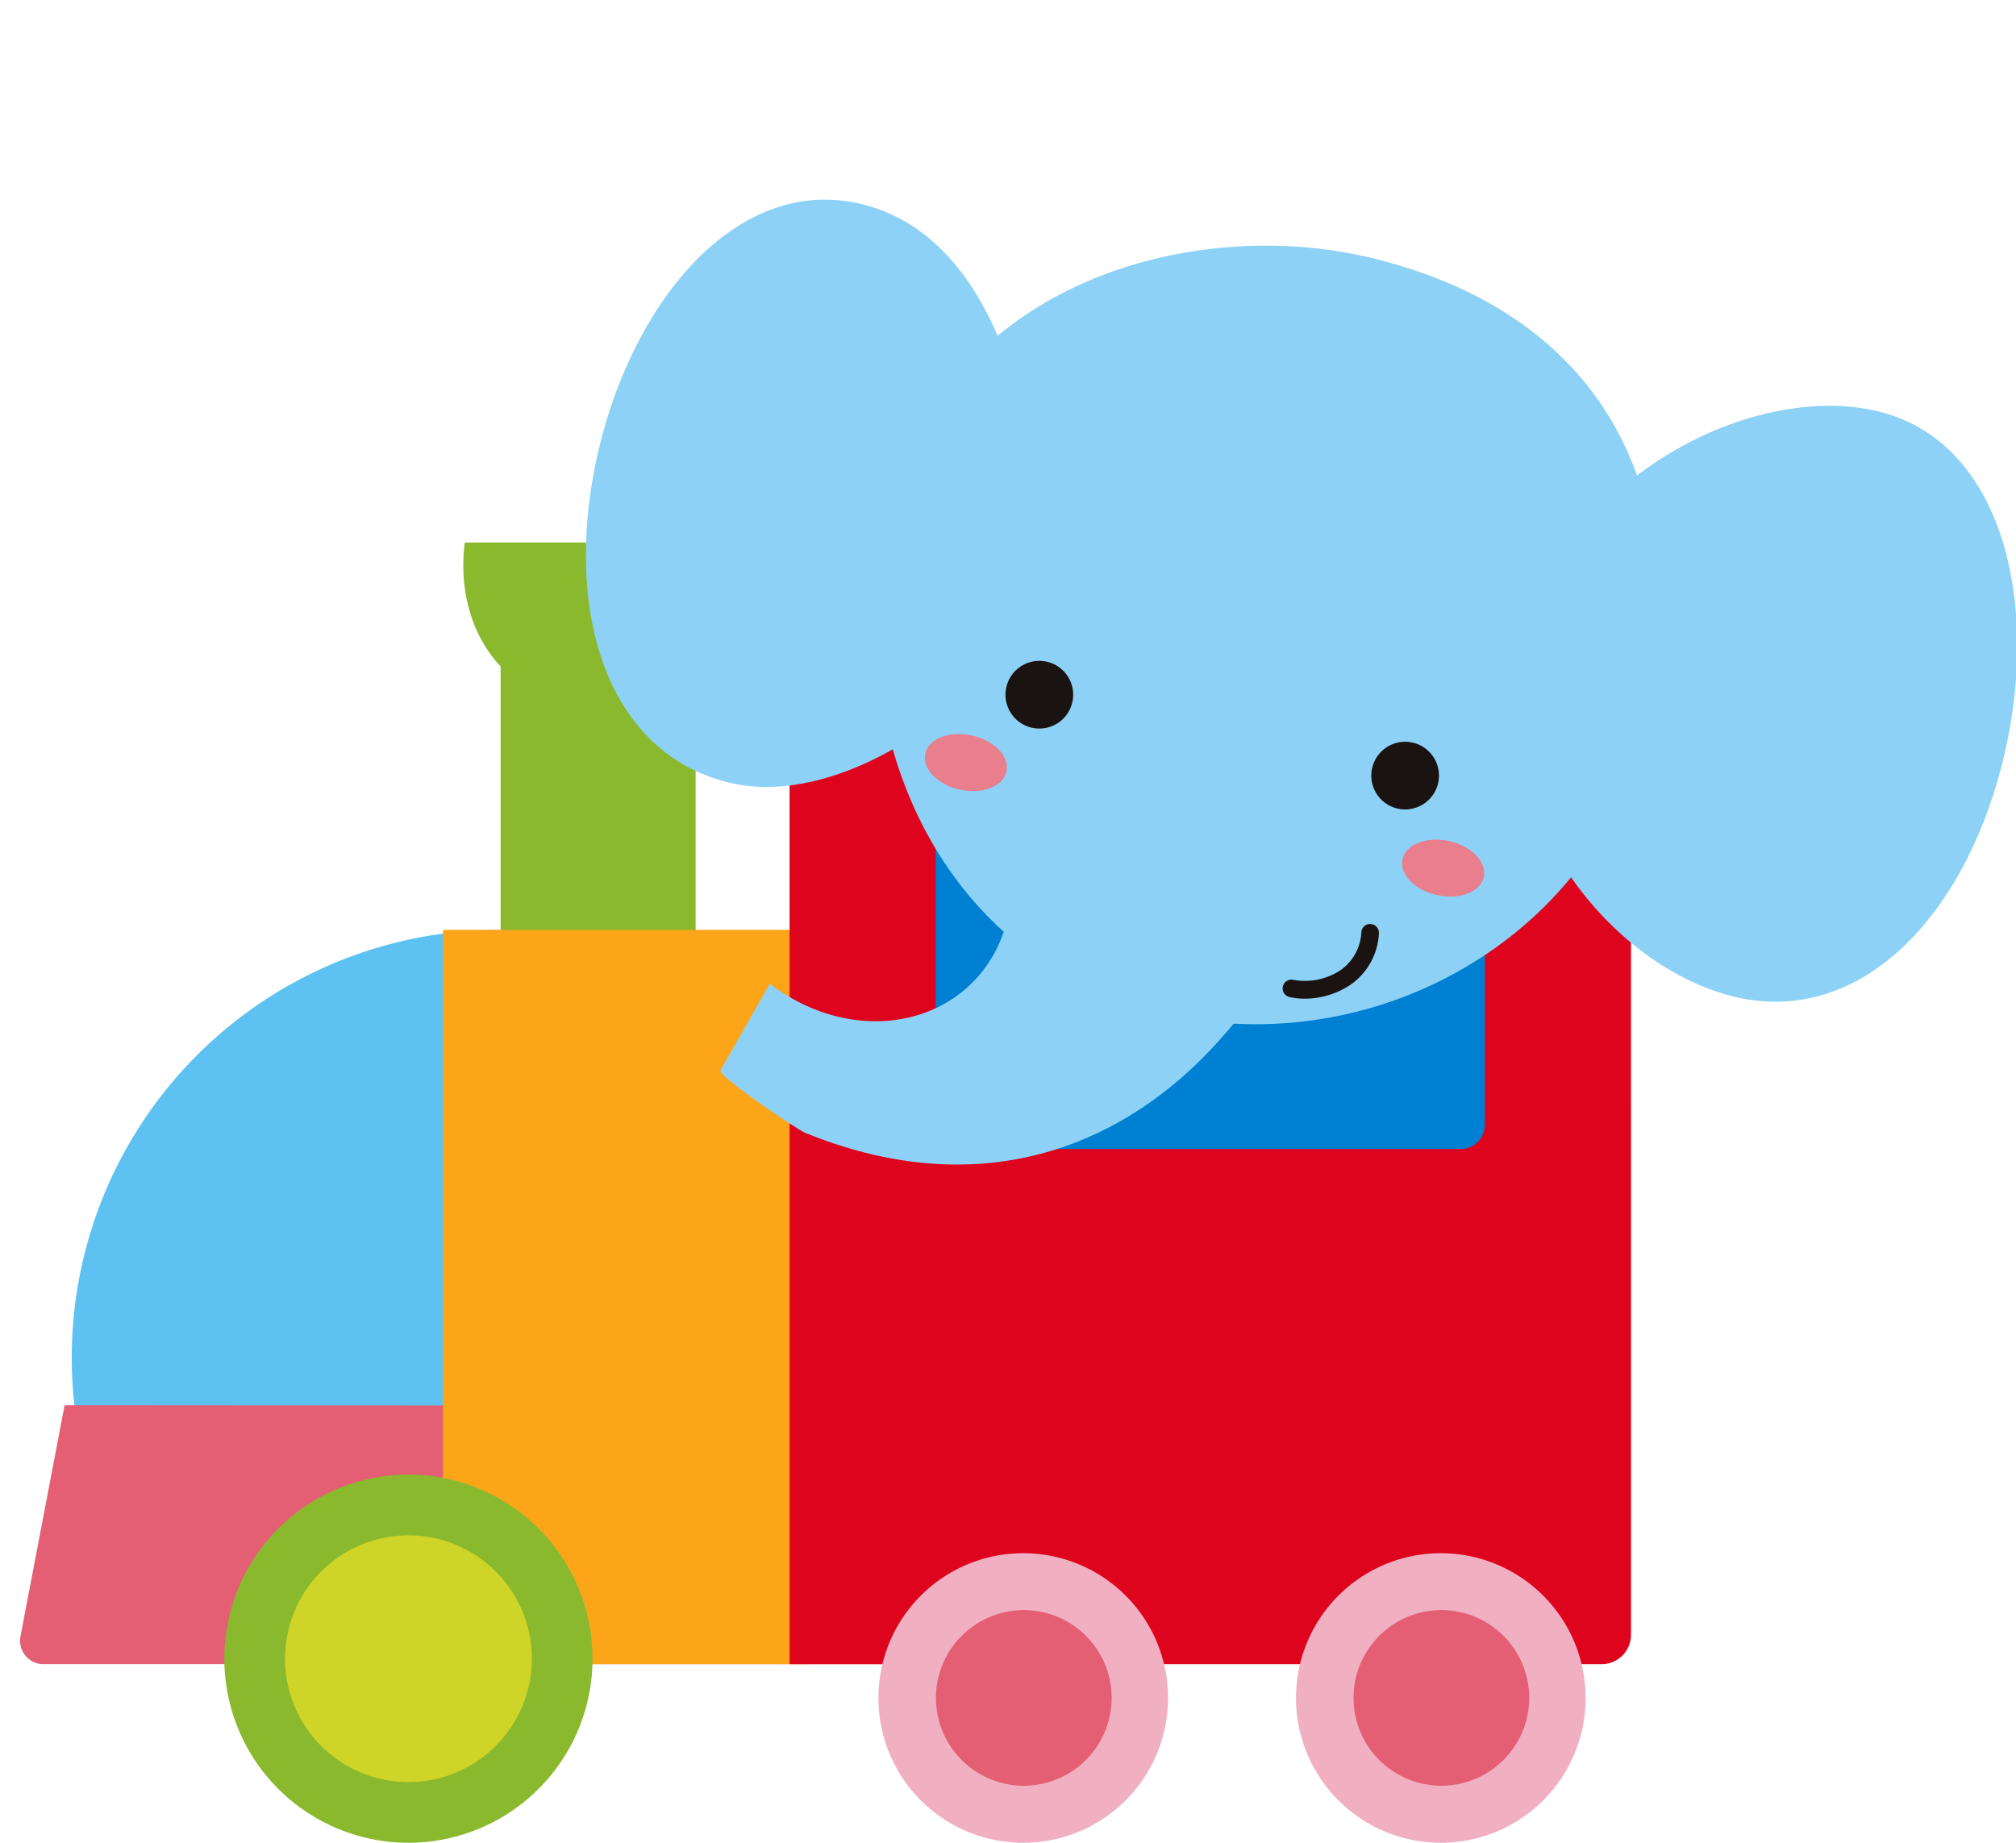 <svg xmlns="http://www.w3.org/2000/svg" xmlns:xlink="http://www.w3.org/1999/xlink" width="140" height="128" viewBox="0 0 140 128">
  <defs>
    <clipPath id="clip-path">
      <rect id="長方形_127" data-name="長方形 127" width="140" height="128" transform="translate(-105.354 0)" fill="#fff" stroke="#707070" stroke-width="1"/>
    </clipPath>
  </defs>
  <g id="マスクグループ_18" data-name="マスクグループ 18" transform="translate(105.354 0)" clip-path="url(#clip-path)">
    <g id="グループ_150" data-name="グループ 150" transform="translate(0 3.917)">
      <rect id="長方形_98" data-name="長方形 98" width="13.544" height="24.125" transform="translate(-70.59 40.399)" fill="#8ab92e"/>
      <path id="パス_249" data-name="パス 249" d="M137.674,44.739c0,6.012,4.193,9.932,9.365,9.932s9.365-3.92,9.365-9.932a13.19,13.19,0,0,0-.1-1.543H137.776a13.19,13.19,0,0,0-.1,1.543" transform="translate(-210.856 -9.427)" fill="#8ab92e"/>
      <path id="パス_250" data-name="パス 250" d="M137.438,81.939a28.845,28.845,0,0,0-8.291-1.218,29.71,29.71,0,0,0-27.293,40.687h35.171c-.746-13.426,1.149-26.192.413-39.469" transform="translate(-200.122 -20.048)" fill="#5dc2f2"/>
      <path id="パス_251" data-name="パス 251" d="M170.02,142.731a2.038,2.038,0,0,1-2.033,2.032H96.447a1.628,1.628,0,0,1-1.658-2l3.05-15.983,70.148.044a2.038,2.038,0,0,1,2.033,2.032Z" transform="translate(-198.708 -33.087)" fill="#e45f73"/>
      <rect id="長方形_99" data-name="長方形 99" width="25.282" height="51.005" transform="translate(-74.587 60.672)" fill="#fca518"/>
      <path id="パス_252" data-name="パス 252" d="M227.713,119.072a2.038,2.038,0,0,1-2.033,2.032h-56.4V45.228a2.038,2.038,0,0,1,2.033-2.033h54.366a2.038,2.038,0,0,1,2.033,2.033Z" transform="translate(-219.803 -9.427)" fill="#de041d"/>
      <path id="長方形_100" data-name="長方形 100" d="M1.684,0H36.448a1.684,1.684,0,0,1,1.684,1.684V40.442a1.685,1.685,0,0,1-1.685,1.685H1.684A1.684,1.684,0,0,1,0,40.443V1.684A1.684,1.684,0,0,1,1.684,0Z" transform="translate(-40.371 33.769)" fill="#0080d2"/>
      <path id="パス_253" data-name="パス 253" d="M140.1,146.285A12.785,12.785,0,1,1,127.316,133.5,12.785,12.785,0,0,1,140.1,146.285" transform="translate(-204.306 -34.988)" fill="#8ab92e"/>
      <path id="パス_254" data-name="パス 254" d="M128.98,156.52a8.571,8.571,0,1,1,8.571-8.571,8.581,8.581,0,0,1-8.571,8.571" transform="translate(-205.969 -36.651)" fill="#ced428"/>
      <path id="パス_255" data-name="パス 255" d="M198.394,151.168a10.057,10.057,0,1,1-10.057-10.057,10.057,10.057,0,0,1,10.057,10.057" transform="translate(-222.633 -37.142)" fill="#f1afc2"/>
      <path id="パス_257" data-name="パス 257" d="M238.059,151.168A10.057,10.057,0,1,1,228,141.111a10.057,10.057,0,0,1,10.057,10.057" transform="translate(-233.299 -37.142)" fill="#f1afc2"/>
      <path id="パス_259" data-name="パス 259" d="M230.968,47.892c-2.917,13.375-16.774,22.4-31.1,20.321s-22.311-14.147-22.311-27.836c0-21.942,20.277-28.443,34.3-25.135,15.1,3.563,22.96,14.991,19.107,32.65" transform="translate(-222.145 -1.284)" fill="#8dd2f6"/>
      <path id="パス_260" data-name="パス 260" d="M264.943,30.377c8.657,2.223,11.2,13.718,8.419,24.555S263.251,73.168,254.6,70.947,237.311,57.825,240.144,46.4c2.881-11.608,16.143-18.248,24.8-16.026" transform="translate(-239.705 -5.678)" fill="#8dd2f6"/>
      <path id="パス_261" data-name="パス 261" d="M168.33,10.2c-8.616-1.793-15.86,7.266-18.1,18.052s1.02,20.5,9.635,22.295,21.014-7.748,21.014-15.765c0-11.777-3.928-22.787-12.544-24.582" transform="translate(-214.214 -0.022)" fill="#8dd2f6"/>
      <path id="パス_262" data-name="パス 262" d="M186.7,66.3c1.065.3-4,8.839-4.187,9.611-1.751,7.045-10,9.378-16.506,4.477,0,0-3.408,5.994-3.412,6-.333.29,5.231,4.089,5.9,4.36,11.449,4.649,20.767,1.357,27.152-4.8,5.119-4.933,10.643-14.3,9.684-14.567,0,0-18.585-5.071-18.628-5.082" transform="translate(-217.907 -15.966)" fill="#8dd2f6"/>
      <path id="パス_263" data-name="パス 263" d="M194.84,57.513a2.351,2.351,0,1,1-1.788-2.8,2.351,2.351,0,0,1,1.788,2.8" transform="translate(-225.722 -12.67)" fill="#1a1311"/>
      <path id="パス_264" data-name="パス 264" d="M230.271,65.352a2.35,2.35,0,1,1-1.787-2.8,2.348,2.348,0,0,1,1.787,2.8" transform="translate(-235.751 -14.889)" fill="#1a1311"/>
      <path id="パス_265" data-name="パス 265" d="M234.28,74.576c.23-1.038-.847-2.16-2.405-2.5s-3.008.217-3.238,1.256.847,2.159,2.405,2.5,3.008-.217,3.238-1.257" transform="translate(-236.595 -17.571)" fill="#e97e8c"/>
      <path id="パス_266" data-name="パス 266" d="M188.049,64.347c.229-1.039-.847-2.159-2.405-2.5s-3.008.218-3.237,1.255.847,2.16,2.405,2.505,3.007-.217,3.237-1.256" transform="translate(-223.509 -14.676)" fill="#e97e8c"/>
      <path id="パス_267" data-name="パス 267" d="M218.549,85.338a4.4,4.4,0,0,1-1.047-.117.612.612,0,0,1,.295-1.188,4.454,4.454,0,0,0,3.306-.706,3.4,3.4,0,0,0,1.4-2.612.606.606,0,0,1,.66-.561.612.612,0,0,1,.56.66,4.631,4.631,0,0,1-1.9,3.507,5.713,5.713,0,0,1-3.268,1.017" transform="translate(-233.32 -19.887)" fill="#1a1311"/>
      <path id="パス_268" data-name="パス 268" d="M38.976,99.91c.01-1.22-.984-1.194-1.063-.114l-2.682,50.668h6.412s-2.668-50.377-2.667-50.554" transform="translate(-186.046 -26.381)" fill="#73390f"/>
      <path id="パス_269" data-name="パス 269" d="M50.267,125.825l-5.547-17.2L42.5,101.744,38.218,88.473,36.75,83.924c-1.858-5.76-4.9-5.76-6.757,0l-1.9,5.889L16.476,125.825a3.776,3.776,0,0,0,3.812,5.237H46.455a3.776,3.776,0,0,0,3.812-5.237" transform="translate(-180.981 -21.215)" fill="#80b639"/>
      <path id="パス_665" data-name="パス 665" d="M189,157.925a6.1,6.1,0,1,1,6.1-6.1,6.1,6.1,0,0,1-6.1,6.1" transform="translate(-223.257 -37.804)" fill="#e45f73"/>
      <path id="パス_666" data-name="パス 666" d="M228.664,157.925a6.1,6.1,0,1,1,6.1-6.1,6.1,6.1,0,0,1-6.1,6.1" transform="translate(-233.923 -37.804)" fill="#e45f73"/>
    </g>
  </g>
</svg>

